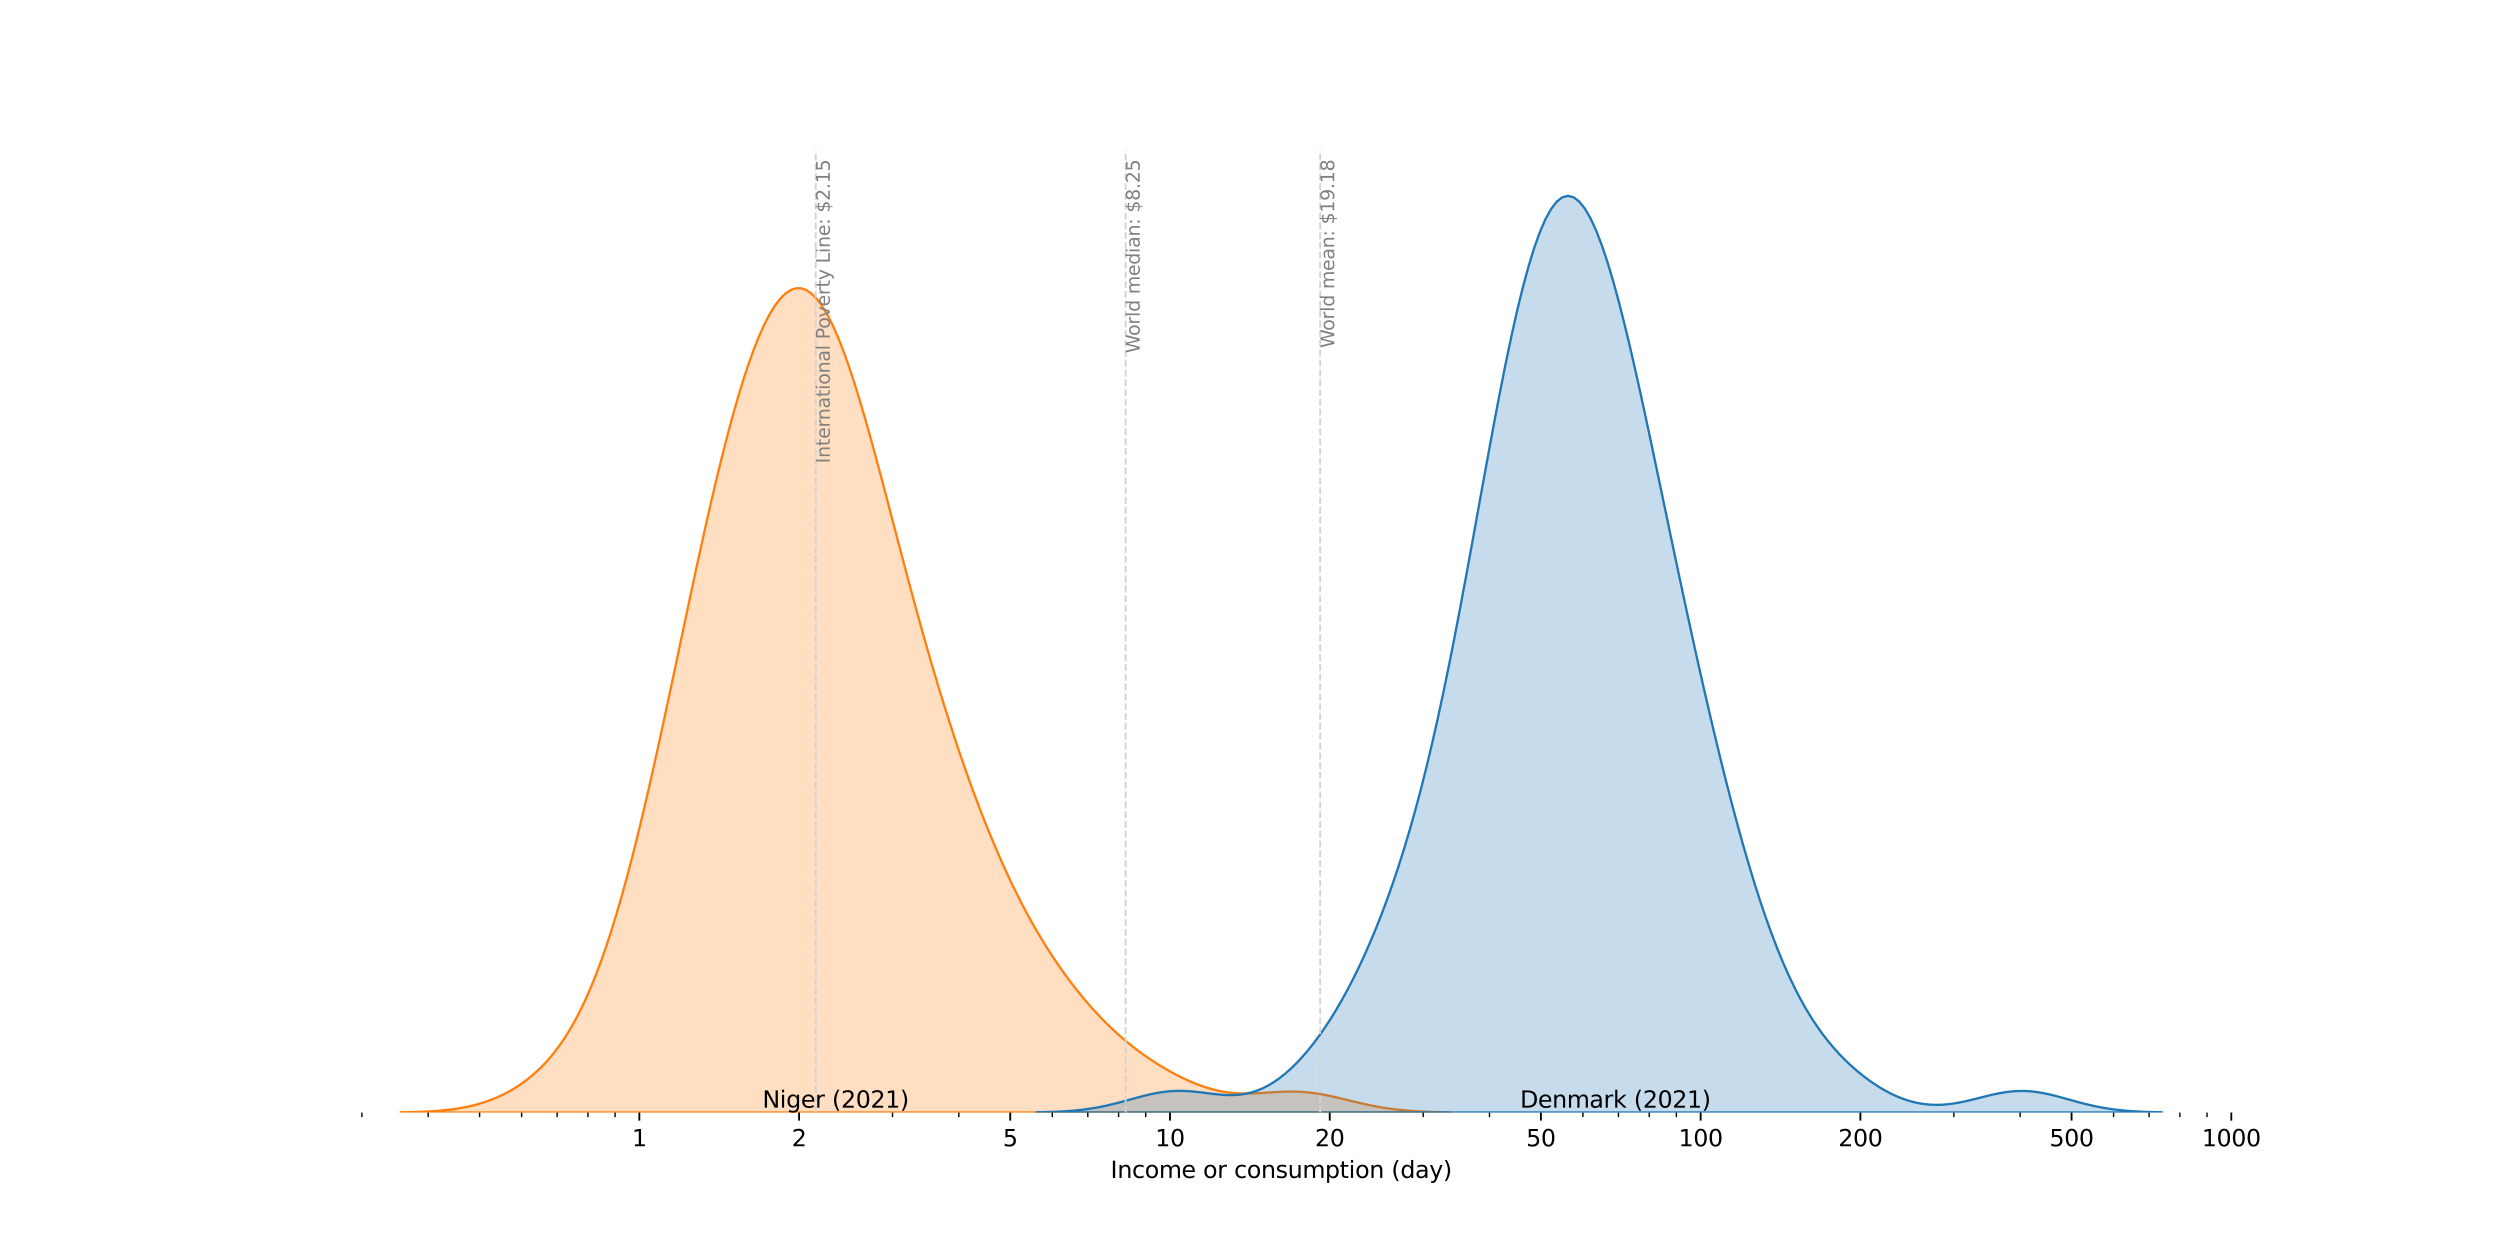 <?xml version="1.0" encoding="utf-8" standalone="no"?>
<!DOCTYPE svg PUBLIC "-//W3C//DTD SVG 1.1//EN"
  "http://www.w3.org/Graphics/SVG/1.1/DTD/svg11.dtd">
<svg xmlns:xlink="http://www.w3.org/1999/xlink" width="1080pt" height="540pt" viewBox="0 0 1080 540" xmlns="http://www.w3.org/2000/svg" version="1.1">
 <defs>
  <style type="text/css">*{stroke-linejoin: round; stroke-linecap: butt}</style>
 </defs>
 <g id="figure_1">
  <g id="patch_1">
   <path d="M 0 540 
L 1080 540 
L 1080 0 
L 0 0 
z
" style="fill: #ffffff"/>
  </g>
  <g id="axes_1">
   <g id="patch_2">
    <path d="M 135 480.6 
L 972 480.6 
L 972 64.8 
L 135 64.8 
z
" style="fill: #ffffff"/>
   </g>
   <g id="FillBetweenPolyCollection_1">
    <defs>
     <path id="m6be4bf5f21" d="M 173.045 -59.499 
L 173.045 -59.4 
L 175.322 -59.4 
L 177.598 -59.4 
L 179.875 -59.4 
L 182.151 -59.4 
L 184.427 -59.4 
L 186.704 -59.4 
L 188.98 -59.4 
L 191.256 -59.4 
L 193.533 -59.4 
L 195.809 -59.4 
L 198.086 -59.4 
L 200.362 -59.4 
L 202.638 -59.4 
L 204.915 -59.4 
L 207.191 -59.4 
L 209.467 -59.4 
L 211.744 -59.4 
L 214.02 -59.4 
L 216.297 -59.4 
L 218.573 -59.4 
L 220.849 -59.4 
L 223.126 -59.4 
L 225.402 -59.4 
L 227.678 -59.4 
L 229.955 -59.4 
L 232.231 -59.4 
L 234.508 -59.4 
L 236.784 -59.4 
L 239.06 -59.4 
L 241.337 -59.4 
L 243.613 -59.4 
L 245.889 -59.4 
L 248.166 -59.4 
L 250.442 -59.4 
L 252.719 -59.4 
L 254.995 -59.4 
L 257.271 -59.4 
L 259.548 -59.4 
L 261.824 -59.4 
L 264.1 -59.4 
L 266.377 -59.4 
L 268.653 -59.4 
L 270.93 -59.4 
L 273.206 -59.4 
L 275.482 -59.4 
L 277.759 -59.4 
L 280.035 -59.4 
L 282.311 -59.4 
L 284.588 -59.4 
L 286.864 -59.4 
L 289.141 -59.4 
L 291.417 -59.4 
L 293.693 -59.4 
L 295.97 -59.4 
L 298.246 -59.4 
L 300.522 -59.4 
L 302.799 -59.4 
L 305.075 -59.4 
L 307.352 -59.4 
L 309.628 -59.4 
L 311.904 -59.4 
L 314.181 -59.4 
L 316.457 -59.4 
L 318.733 -59.4 
L 321.01 -59.4 
L 323.286 -59.4 
L 325.563 -59.4 
L 327.839 -59.4 
L 330.115 -59.4 
L 332.392 -59.4 
L 334.668 -59.4 
L 336.944 -59.4 
L 339.221 -59.4 
L 341.497 -59.4 
L 343.774 -59.4 
L 346.05 -59.4 
L 348.326 -59.4 
L 350.603 -59.4 
L 352.879 -59.4 
L 355.155 -59.4 
L 357.432 -59.4 
L 359.708 -59.4 
L 361.985 -59.4 
L 364.261 -59.4 
L 366.537 -59.4 
L 368.814 -59.4 
L 371.09 -59.4 
L 373.366 -59.4 
L 375.643 -59.4 
L 377.919 -59.4 
L 380.196 -59.4 
L 382.472 -59.4 
L 384.748 -59.4 
L 387.025 -59.4 
L 389.301 -59.4 
L 391.577 -59.4 
L 393.854 -59.4 
L 396.13 -59.4 
L 398.407 -59.4 
L 400.683 -59.4 
L 402.959 -59.4 
L 405.236 -59.4 
L 407.512 -59.4 
L 409.788 -59.4 
L 412.065 -59.4 
L 414.341 -59.4 
L 416.618 -59.4 
L 418.894 -59.4 
L 421.17 -59.4 
L 423.447 -59.4 
L 425.723 -59.4 
L 427.999 -59.4 
L 430.276 -59.4 
L 432.552 -59.4 
L 434.829 -59.4 
L 437.105 -59.4 
L 439.381 -59.4 
L 441.658 -59.4 
L 443.934 -59.4 
L 446.21 -59.4 
L 448.487 -59.4 
L 450.763 -59.4 
L 453.04 -59.4 
L 455.316 -59.4 
L 457.592 -59.4 
L 459.869 -59.4 
L 462.145 -59.4 
L 464.421 -59.4 
L 466.698 -59.4 
L 468.974 -59.4 
L 471.251 -59.4 
L 473.527 -59.4 
L 475.803 -59.4 
L 478.08 -59.4 
L 480.356 -59.4 
L 482.632 -59.4 
L 484.909 -59.4 
L 487.185 -59.4 
L 489.462 -59.4 
L 491.738 -59.4 
L 494.014 -59.4 
L 496.291 -59.4 
L 498.567 -59.4 
L 500.843 -59.4 
L 503.12 -59.4 
L 505.396 -59.4 
L 507.673 -59.4 
L 509.949 -59.4 
L 512.225 -59.4 
L 514.502 -59.4 
L 516.778 -59.4 
L 519.054 -59.4 
L 521.331 -59.4 
L 523.607 -59.4 
L 525.884 -59.4 
L 528.16 -59.4 
L 530.436 -59.4 
L 532.713 -59.4 
L 534.989 -59.4 
L 537.265 -59.4 
L 539.542 -59.4 
L 541.818 -59.4 
L 544.095 -59.4 
L 546.371 -59.4 
L 548.647 -59.4 
L 550.924 -59.4 
L 553.2 -59.4 
L 555.476 -59.4 
L 557.753 -59.4 
L 560.029 -59.4 
L 562.306 -59.4 
L 564.582 -59.4 
L 566.858 -59.4 
L 569.135 -59.4 
L 571.411 -59.4 
L 573.687 -59.4 
L 575.964 -59.4 
L 578.24 -59.4 
L 580.517 -59.4 
L 582.793 -59.4 
L 585.069 -59.4 
L 587.346 -59.4 
L 589.622 -59.4 
L 591.898 -59.4 
L 594.175 -59.4 
L 596.451 -59.4 
L 598.728 -59.4 
L 601.004 -59.4 
L 603.28 -59.4 
L 605.557 -59.4 
L 607.833 -59.4 
L 610.109 -59.4 
L 612.386 -59.4 
L 614.662 -59.4 
L 616.939 -59.4 
L 619.215 -59.4 
L 621.491 -59.4 
L 623.768 -59.4 
L 626.044 -59.4 
L 626.044 -59.496 
L 626.044 -59.496 
L 623.768 -59.531 
L 621.491 -59.576 
L 619.215 -59.635 
L 616.939 -59.709 
L 614.662 -59.803 
L 612.386 -59.92 
L 610.109 -60.063 
L 607.833 -60.237 
L 605.557 -60.444 
L 603.28 -60.688 
L 601.004 -60.972 
L 598.728 -61.297 
L 596.451 -61.665 
L 594.175 -62.075 
L 591.898 -62.525 
L 589.622 -63.01 
L 587.346 -63.526 
L 585.069 -64.064 
L 582.793 -64.616 
L 580.517 -65.171 
L 578.24 -65.717 
L 575.964 -66.241 
L 573.687 -66.731 
L 571.411 -67.176 
L 569.135 -67.564 
L 566.858 -67.887 
L 564.582 -68.139 
L 562.306 -68.317 
L 560.029 -68.42 
L 557.753 -68.452 
L 555.476 -68.422 
L 553.2 -68.338 
L 550.924 -68.215 
L 548.647 -68.068 
L 546.371 -67.914 
L 544.095 -67.772 
L 541.818 -67.66 
L 539.542 -67.594 
L 537.265 -67.592 
L 534.989 -67.665 
L 532.713 -67.826 
L 530.436 -68.083 
L 528.16 -68.44 
L 525.884 -68.901 
L 523.607 -69.465 
L 521.331 -70.129 
L 519.054 -70.89 
L 516.778 -71.743 
L 514.502 -72.68 
L 512.225 -73.698 
L 509.949 -74.791 
L 507.673 -75.955 
L 505.396 -77.186 
L 503.12 -78.484 
L 500.843 -79.849 
L 498.567 -81.282 
L 496.291 -82.785 
L 494.014 -84.362 
L 491.738 -86.017 
L 489.462 -87.754 
L 487.185 -89.578 
L 484.909 -91.492 
L 482.632 -93.5 
L 480.356 -95.605 
L 478.08 -97.81 
L 475.803 -100.117 
L 473.527 -102.528 
L 471.251 -105.046 
L 468.974 -107.672 
L 466.698 -110.409 
L 464.421 -113.26 
L 462.145 -116.229 
L 459.869 -119.319 
L 457.592 -122.536 
L 455.316 -125.886 
L 453.04 -129.375 
L 450.763 -133.01 
L 448.487 -136.797 
L 446.21 -140.744 
L 443.934 -144.857 
L 441.658 -149.142 
L 439.381 -153.607 
L 437.105 -158.254 
L 434.829 -163.089 
L 432.552 -168.114 
L 430.276 -173.333 
L 427.999 -178.747 
L 425.723 -184.357 
L 423.447 -190.166 
L 421.17 -196.173 
L 418.894 -202.381 
L 416.618 -208.791 
L 414.341 -215.403 
L 412.065 -222.22 
L 409.788 -229.242 
L 407.512 -236.47 
L 405.236 -243.903 
L 402.959 -251.539 
L 400.683 -259.373 
L 398.407 -267.395 
L 396.13 -275.592 
L 393.854 -283.948 
L 391.577 -292.439 
L 389.301 -301.035 
L 387.025 -309.701 
L 384.748 -318.395 
L 382.472 -327.07 
L 380.196 -335.67 
L 377.919 -344.139 
L 375.643 -352.413 
L 373.366 -360.429 
L 371.09 -368.121 
L 368.814 -375.423 
L 366.537 -382.272 
L 364.261 -388.607 
L 361.985 -394.373 
L 359.708 -399.52 
L 357.432 -404.004 
L 355.155 -407.788 
L 352.879 -410.843 
L 350.603 -413.148 
L 348.326 -414.687 
L 346.05 -415.454 
L 343.774 -415.447 
L 341.497 -414.669 
L 339.221 -413.129 
L 336.944 -410.841 
L 334.668 -407.821 
L 332.392 -404.088 
L 330.115 -399.664 
L 327.839 -394.573 
L 325.563 -388.841 
L 323.286 -382.497 
L 321.01 -375.572 
L 318.733 -368.097 
L 316.457 -360.107 
L 314.181 -351.64 
L 311.904 -342.735 
L 309.628 -333.433 
L 307.352 -323.778 
L 305.075 -313.817 
L 302.799 -303.598 
L 300.522 -293.169 
L 298.246 -282.582 
L 295.97 -271.888 
L 293.693 -261.139 
L 291.417 -250.387 
L 289.141 -239.683 
L 286.864 -229.079 
L 284.588 -218.623 
L 282.311 -208.361 
L 280.035 -198.339 
L 277.759 -188.599 
L 275.482 -179.179 
L 273.206 -170.113 
L 270.93 -161.431 
L 268.653 -153.158 
L 266.377 -145.315 
L 264.1 -137.916 
L 261.824 -130.971 
L 259.548 -124.484 
L 257.271 -118.451 
L 254.995 -112.866 
L 252.719 -107.717 
L 250.442 -102.988 
L 248.166 -98.659 
L 245.889 -94.706 
L 243.613 -91.105 
L 241.337 -87.829 
L 239.06 -84.853 
L 236.784 -82.15 
L 234.508 -79.695 
L 232.231 -77.465 
L 229.955 -75.438 
L 227.678 -73.597 
L 225.402 -71.923 
L 223.126 -70.403 
L 220.849 -69.025 
L 218.573 -67.776 
L 216.297 -66.65 
L 214.02 -65.637 
L 211.744 -64.731 
L 209.467 -63.925 
L 207.191 -63.212 
L 204.915 -62.587 
L 202.638 -62.043 
L 200.362 -61.573 
L 198.086 -61.171 
L 195.809 -60.83 
L 193.533 -60.545 
L 191.256 -60.307 
L 188.98 -60.112 
L 186.704 -59.954 
L 184.427 -59.826 
L 182.151 -59.725 
L 179.875 -59.645 
L 177.598 -59.583 
L 175.322 -59.535 
L 173.045 -59.499 
z
" style="stroke: #ff7f0e"/>
    </defs>
    <g clip-path="url(#p5e6a0af3a3)">
     <use xlink:href="#m6be4bf5f21" x="0" y="540" style="fill: #ff7f0e; fill-opacity: 0.25; stroke: #ff7f0e"/>
    </g>
   </g>
   <g id="FillBetweenPolyCollection_2">
    <defs>
     <path id="m28db2f087a" d="M 447.703 -59.501 
L 447.703 -59.4 
L 450.146 -59.4 
L 452.59 -59.4 
L 455.033 -59.4 
L 457.477 -59.4 
L 459.92 -59.4 
L 462.364 -59.4 
L 464.807 -59.4 
L 467.251 -59.4 
L 469.694 -59.4 
L 472.138 -59.4 
L 474.581 -59.4 
L 477.024 -59.4 
L 479.468 -59.4 
L 481.911 -59.4 
L 484.355 -59.4 
L 486.798 -59.4 
L 489.242 -59.4 
L 491.685 -59.4 
L 494.129 -59.4 
L 496.572 -59.4 
L 499.016 -59.4 
L 501.459 -59.4 
L 503.903 -59.4 
L 506.346 -59.4 
L 508.79 -59.4 
L 511.233 -59.4 
L 513.677 -59.4 
L 516.12 -59.4 
L 518.564 -59.4 
L 521.007 -59.4 
L 523.451 -59.4 
L 525.894 -59.4 
L 528.337 -59.4 
L 530.781 -59.4 
L 533.224 -59.4 
L 535.668 -59.4 
L 538.111 -59.4 
L 540.555 -59.4 
L 542.998 -59.4 
L 545.442 -59.4 
L 547.885 -59.4 
L 550.329 -59.4 
L 552.772 -59.4 
L 555.216 -59.4 
L 557.659 -59.4 
L 560.103 -59.4 
L 562.546 -59.4 
L 564.99 -59.4 
L 567.433 -59.4 
L 569.877 -59.4 
L 572.32 -59.4 
L 574.764 -59.4 
L 577.207 -59.4 
L 579.65 -59.4 
L 582.094 -59.4 
L 584.537 -59.4 
L 586.981 -59.4 
L 589.424 -59.4 
L 591.868 -59.4 
L 594.311 -59.4 
L 596.755 -59.4 
L 599.198 -59.4 
L 601.642 -59.4 
L 604.085 -59.4 
L 606.529 -59.4 
L 608.972 -59.4 
L 611.416 -59.4 
L 613.859 -59.4 
L 616.303 -59.4 
L 618.746 -59.4 
L 621.19 -59.4 
L 623.633 -59.4 
L 626.077 -59.4 
L 628.52 -59.4 
L 630.963 -59.4 
L 633.407 -59.4 
L 635.85 -59.4 
L 638.294 -59.4 
L 640.737 -59.4 
L 643.181 -59.4 
L 645.624 -59.4 
L 648.068 -59.4 
L 650.511 -59.4 
L 652.955 -59.4 
L 655.398 -59.4 
L 657.842 -59.4 
L 660.285 -59.4 
L 662.729 -59.4 
L 665.172 -59.4 
L 667.616 -59.4 
L 670.059 -59.4 
L 672.503 -59.4 
L 674.946 -59.4 
L 677.39 -59.4 
L 679.833 -59.4 
L 682.276 -59.4 
L 684.72 -59.4 
L 687.163 -59.4 
L 689.607 -59.4 
L 692.05 -59.4 
L 694.494 -59.4 
L 696.937 -59.4 
L 699.381 -59.4 
L 701.824 -59.4 
L 704.268 -59.4 
L 706.711 -59.4 
L 709.155 -59.4 
L 711.598 -59.4 
L 714.042 -59.4 
L 716.485 -59.4 
L 718.929 -59.4 
L 721.372 -59.4 
L 723.816 -59.4 
L 726.259 -59.4 
L 728.703 -59.4 
L 731.146 -59.4 
L 733.589 -59.4 
L 736.033 -59.4 
L 738.476 -59.4 
L 740.92 -59.4 
L 743.363 -59.4 
L 745.807 -59.4 
L 748.25 -59.4 
L 750.694 -59.4 
L 753.137 -59.4 
L 755.581 -59.4 
L 758.024 -59.4 
L 760.468 -59.4 
L 762.911 -59.4 
L 765.355 -59.4 
L 767.798 -59.4 
L 770.242 -59.4 
L 772.685 -59.4 
L 775.129 -59.4 
L 777.572 -59.4 
L 780.016 -59.4 
L 782.459 -59.4 
L 784.902 -59.4 
L 787.346 -59.4 
L 789.789 -59.4 
L 792.233 -59.4 
L 794.676 -59.4 
L 797.12 -59.4 
L 799.563 -59.4 
L 802.007 -59.4 
L 804.45 -59.4 
L 806.894 -59.4 
L 809.337 -59.4 
L 811.781 -59.4 
L 814.224 -59.4 
L 816.668 -59.4 
L 819.111 -59.4 
L 821.555 -59.4 
L 823.998 -59.4 
L 826.442 -59.4 
L 828.885 -59.4 
L 831.329 -59.4 
L 833.772 -59.4 
L 836.215 -59.4 
L 838.659 -59.4 
L 841.102 -59.4 
L 843.546 -59.4 
L 845.989 -59.4 
L 848.433 -59.4 
L 850.876 -59.4 
L 853.32 -59.4 
L 855.763 -59.4 
L 858.207 -59.4 
L 860.65 -59.4 
L 863.094 -59.4 
L 865.537 -59.4 
L 867.981 -59.4 
L 870.424 -59.4 
L 872.868 -59.4 
L 875.311 -59.4 
L 877.755 -59.4 
L 880.198 -59.4 
L 882.642 -59.4 
L 885.085 -59.4 
L 887.528 -59.4 
L 889.972 -59.4 
L 892.415 -59.4 
L 894.859 -59.4 
L 897.302 -59.4 
L 899.746 -59.4 
L 902.189 -59.4 
L 904.633 -59.4 
L 907.076 -59.4 
L 909.52 -59.4 
L 911.963 -59.4 
L 914.407 -59.4 
L 916.85 -59.4 
L 919.294 -59.4 
L 921.737 -59.4 
L 924.181 -59.4 
L 926.624 -59.4 
L 929.068 -59.4 
L 931.511 -59.4 
L 933.955 -59.4 
L 933.955 -59.503 
L 933.955 -59.503 
L 931.511 -59.547 
L 929.068 -59.607 
L 926.624 -59.687 
L 924.181 -59.792 
L 921.737 -59.928 
L 919.294 -60.1 
L 916.85 -60.316 
L 914.407 -60.58 
L 911.963 -60.899 
L 909.52 -61.275 
L 907.076 -61.712 
L 904.633 -62.209 
L 902.189 -62.764 
L 899.746 -63.369 
L 897.302 -64.015 
L 894.859 -64.688 
L 892.415 -65.371 
L 889.972 -66.044 
L 887.528 -66.685 
L 885.085 -67.272 
L 882.642 -67.782 
L 880.198 -68.195 
L 877.755 -68.495 
L 875.311 -68.668 
L 872.868 -68.709 
L 870.424 -68.615 
L 867.981 -68.392 
L 865.537 -68.051 
L 863.094 -67.607 
L 860.65 -67.082 
L 858.207 -66.5 
L 855.763 -65.885 
L 853.32 -65.265 
L 850.876 -64.665 
L 848.433 -64.109 
L 845.989 -63.622 
L 843.546 -63.221 
L 841.102 -62.925 
L 838.659 -62.747 
L 836.215 -62.7 
L 833.772 -62.791 
L 831.329 -63.029 
L 828.885 -63.418 
L 826.442 -63.959 
L 823.998 -64.655 
L 821.555 -65.505 
L 819.111 -66.507 
L 816.668 -67.659 
L 814.224 -68.956 
L 811.781 -70.397 
L 809.337 -71.978 
L 806.894 -73.699 
L 804.45 -75.56 
L 802.007 -77.566 
L 799.563 -79.724 
L 797.12 -82.044 
L 794.676 -84.541 
L 792.233 -87.235 
L 789.789 -90.145 
L 787.346 -93.297 
L 784.902 -96.717 
L 782.459 -100.431 
L 780.016 -104.465 
L 777.572 -108.844 
L 775.129 -113.589 
L 772.685 -118.721 
L 770.242 -124.254 
L 767.798 -130.199 
L 765.355 -136.562 
L 762.911 -143.347 
L 760.468 -150.549 
L 758.024 -158.163 
L 755.581 -166.178 
L 753.137 -174.581 
L 750.694 -183.356 
L 748.25 -192.484 
L 745.807 -201.945 
L 743.363 -211.72 
L 740.92 -221.787 
L 738.476 -232.126 
L 736.033 -242.715 
L 733.589 -253.534 
L 731.146 -264.56 
L 728.703 -275.773 
L 726.259 -287.146 
L 723.816 -298.65 
L 721.372 -310.251 
L 718.929 -321.907 
L 716.485 -333.571 
L 714.042 -345.183 
L 711.598 -356.676 
L 709.155 -367.975 
L 706.711 -378.993 
L 704.268 -389.64 
L 701.824 -399.819 
L 699.381 -409.429 
L 696.937 -418.37 
L 694.494 -426.544 
L 692.05 -433.857 
L 689.607 -440.222 
L 687.163 -445.559 
L 684.72 -449.799 
L 682.276 -452.882 
L 679.833 -454.761 
L 677.39 -455.4 
L 674.946 -454.775 
L 672.503 -452.875 
L 670.059 -449.701 
L 667.616 -445.269 
L 665.172 -439.608 
L 662.729 -432.76 
L 660.285 -424.785 
L 657.842 -415.753 
L 655.398 -405.751 
L 652.955 -394.879 
L 650.511 -383.249 
L 648.068 -370.982 
L 645.624 -358.208 
L 643.181 -345.059 
L 640.737 -331.672 
L 638.294 -318.178 
L 635.85 -304.705 
L 633.407 -291.37 
L 630.963 -278.28 
L 628.52 -265.526 
L 626.077 -253.186 
L 623.633 -241.317 
L 621.19 -229.964 
L 618.746 -219.152 
L 616.303 -208.892 
L 613.859 -199.182 
L 611.416 -190.011 
L 608.972 -181.357 
L 606.529 -173.194 
L 604.085 -165.491 
L 601.642 -158.217 
L 599.198 -151.341 
L 596.755 -144.836 
L 594.311 -138.676 
L 591.868 -132.838 
L 589.424 -127.304 
L 586.981 -122.057 
L 584.537 -117.085 
L 582.094 -112.378 
L 579.65 -107.925 
L 577.207 -103.72 
L 574.764 -99.755 
L 572.32 -96.024 
L 569.877 -92.522 
L 567.433 -89.245 
L 564.99 -86.191 
L 562.546 -83.357 
L 560.103 -80.744 
L 557.659 -78.354 
L 555.216 -76.188 
L 552.772 -74.251 
L 550.329 -72.545 
L 547.885 -71.072 
L 545.442 -69.833 
L 542.998 -68.826 
L 540.555 -68.045 
L 538.111 -67.481 
L 535.668 -67.119 
L 533.224 -66.939 
L 530.781 -66.919 
L 528.337 -67.029 
L 525.894 -67.239 
L 523.451 -67.515 
L 521.007 -67.823 
L 518.564 -68.127 
L 516.12 -68.397 
L 513.677 -68.605 
L 511.233 -68.727 
L 508.79 -68.746 
L 506.346 -68.652 
L 503.903 -68.442 
L 501.459 -68.119 
L 499.016 -67.692 
L 496.572 -67.177 
L 494.129 -66.59 
L 491.685 -65.952 
L 489.242 -65.286 
L 486.798 -64.611 
L 484.355 -63.947 
L 481.911 -63.31 
L 479.468 -62.713 
L 477.024 -62.167 
L 474.581 -61.677 
L 472.138 -61.246 
L 469.694 -60.875 
L 467.251 -60.562 
L 464.807 -60.302 
L 462.364 -60.09 
L 459.92 -59.92 
L 457.477 -59.786 
L 455.033 -59.682 
L 452.59 -59.604 
L 450.146 -59.545 
L 447.703 -59.501 
z
" style="stroke: #1f77b4"/>
    </defs>
    <g clip-path="url(#p5e6a0af3a3)">
     <use xlink:href="#m28db2f087a" x="0" y="540" style="fill: #1f77b4; fill-opacity: 0.25; stroke: #1f77b4"/>
    </g>
   </g>
   <g id="matplotlib.axis_1">
    <g id="xtick_1">
     <g id="line2d_1">
      <defs>
       <path id="m6c7c6fc814" d="M 0 0 
L 0 3.5 
" style="stroke: #000000; stroke-width: 0.8"/>
      </defs>
      <g>
       <use xlink:href="#m6c7c6fc814" x="276.197" y="480.6" style="stroke: #000000; stroke-width: 0.8"/>
      </g>
     </g>
     <g id="text_1">
      <!-- 1 -->
      <g transform="translate(273.016 495.198) scale(0.1 -0.1)">
       <defs>
        <path id="DejaVuSans-31" d="M 794 531 
L 1825 531 
L 1825 4091 
L 703 3866 
L 703 4441 
L 1819 4666 
L 2450 4666 
L 2450 531 
L 3481 531 
L 3481 0 
L 794 0 
L 794 531 
z
" transform="scale(0.016)"/>
       </defs>
       <use xlink:href="#DejaVuSans-31"/>
      </g>
     </g>
    </g>
    <g id="xtick_2">
     <g id="line2d_2">
      <g>
       <use xlink:href="#m6c7c6fc814" x="345.206" y="480.6" style="stroke: #000000; stroke-width: 0.8"/>
      </g>
     </g>
     <g id="text_2">
      <!-- 2 -->
      <g transform="translate(342.024 495.198) scale(0.1 -0.1)">
       <defs>
        <path id="DejaVuSans-32" d="M 1228 531 
L 3431 531 
L 3431 0 
L 469 0 
L 469 531 
Q 828 903 1448 1529 
Q 2069 2156 2228 2338 
Q 2531 2678 2651 2914 
Q 2772 3150 2772 3378 
Q 2772 3750 2511 3984 
Q 2250 4219 1831 4219 
Q 1534 4219 1204 4116 
Q 875 4013 500 3803 
L 500 4441 
Q 881 4594 1212 4672 
Q 1544 4750 1819 4750 
Q 2544 4750 2975 4387 
Q 3406 4025 3406 3419 
Q 3406 3131 3298 2873 
Q 3191 2616 2906 2266 
Q 2828 2175 2409 1742 
Q 1991 1309 1228 531 
z
" transform="scale(0.016)"/>
       </defs>
       <use xlink:href="#DejaVuSans-32"/>
      </g>
     </g>
    </g>
    <g id="xtick_3">
     <g id="line2d_3">
      <g>
       <use xlink:href="#m6c7c6fc814" x="436.43" y="480.6" style="stroke: #000000; stroke-width: 0.8"/>
      </g>
     </g>
     <g id="text_3">
      <!-- 5 -->
      <g transform="translate(433.249 495.198) scale(0.1 -0.1)">
       <defs>
        <path id="DejaVuSans-35" d="M 691 4666 
L 3169 4666 
L 3169 4134 
L 1269 4134 
L 1269 2991 
Q 1406 3038 1543 3061 
Q 1681 3084 1819 3084 
Q 2600 3084 3056 2656 
Q 3513 2228 3513 1497 
Q 3513 744 3044 326 
Q 2575 -91 1722 -91 
Q 1428 -91 1123 -41 
Q 819 9 494 109 
L 494 744 
Q 775 591 1075 516 
Q 1375 441 1709 441 
Q 2250 441 2565 725 
Q 2881 1009 2881 1497 
Q 2881 1984 2565 2268 
Q 2250 2553 1709 2553 
Q 1456 2553 1204 2497 
Q 953 2441 691 2322 
L 691 4666 
z
" transform="scale(0.016)"/>
       </defs>
       <use xlink:href="#DejaVuSans-35"/>
      </g>
     </g>
    </g>
    <g id="xtick_4">
     <g id="line2d_4">
      <g>
       <use xlink:href="#m6c7c6fc814" x="505.438" y="480.6" style="stroke: #000000; stroke-width: 0.8"/>
      </g>
     </g>
     <g id="text_4">
      <!-- 10 -->
      <g transform="translate(499.076 495.198) scale(0.1 -0.1)">
       <defs>
        <path id="DejaVuSans-30" d="M 2034 4250 
Q 1547 4250 1301 3770 
Q 1056 3291 1056 2328 
Q 1056 1369 1301 889 
Q 1547 409 2034 409 
Q 2525 409 2770 889 
Q 3016 1369 3016 2328 
Q 3016 3291 2770 3770 
Q 2525 4250 2034 4250 
z
M 2034 4750 
Q 2819 4750 3233 4129 
Q 3647 3509 3647 2328 
Q 3647 1150 3233 529 
Q 2819 -91 2034 -91 
Q 1250 -91 836 529 
Q 422 1150 422 2328 
Q 422 3509 836 4129 
Q 1250 4750 2034 4750 
z
" transform="scale(0.016)"/>
       </defs>
       <use xlink:href="#DejaVuSans-31"/>
       <use xlink:href="#DejaVuSans-30" transform="translate(63.623 0)"/>
      </g>
     </g>
    </g>
    <g id="xtick_5">
     <g id="line2d_5">
      <g>
       <use xlink:href="#m6c7c6fc814" x="574.447" y="480.6" style="stroke: #000000; stroke-width: 0.8"/>
      </g>
     </g>
     <g id="text_5">
      <!-- 20 -->
      <g transform="translate(568.085 495.198) scale(0.1 -0.1)">
       <use xlink:href="#DejaVuSans-32"/>
       <use xlink:href="#DejaVuSans-30" transform="translate(63.623 0)"/>
      </g>
     </g>
    </g>
    <g id="xtick_6">
     <g id="line2d_6">
      <g>
       <use xlink:href="#m6c7c6fc814" x="665.671" y="480.6" style="stroke: #000000; stroke-width: 0.8"/>
      </g>
     </g>
     <g id="text_6">
      <!-- 50 -->
      <g transform="translate(659.309 495.198) scale(0.1 -0.1)">
       <use xlink:href="#DejaVuSans-35"/>
       <use xlink:href="#DejaVuSans-30" transform="translate(63.623 0)"/>
      </g>
     </g>
    </g>
    <g id="xtick_7">
     <g id="line2d_7">
      <g>
       <use xlink:href="#m6c7c6fc814" x="734.68" y="480.6" style="stroke: #000000; stroke-width: 0.8"/>
      </g>
     </g>
     <g id="text_7">
      <!-- 100 -->
      <g transform="translate(725.136 495.198) scale(0.1 -0.1)">
       <use xlink:href="#DejaVuSans-31"/>
       <use xlink:href="#DejaVuSans-30" transform="translate(63.623 0)"/>
       <use xlink:href="#DejaVuSans-30" transform="translate(127.246 0)"/>
      </g>
     </g>
    </g>
    <g id="xtick_8">
     <g id="line2d_8">
      <g>
       <use xlink:href="#m6c7c6fc814" x="803.688" y="480.6" style="stroke: #000000; stroke-width: 0.8"/>
      </g>
     </g>
     <g id="text_8">
      <!-- 200 -->
      <g transform="translate(794.145 495.198) scale(0.1 -0.1)">
       <use xlink:href="#DejaVuSans-32"/>
       <use xlink:href="#DejaVuSans-30" transform="translate(63.623 0)"/>
       <use xlink:href="#DejaVuSans-30" transform="translate(127.246 0)"/>
      </g>
     </g>
    </g>
    <g id="xtick_9">
     <g id="line2d_9">
      <g>
       <use xlink:href="#m6c7c6fc814" x="894.913" y="480.6" style="stroke: #000000; stroke-width: 0.8"/>
      </g>
     </g>
     <g id="text_9">
      <!-- 500 -->
      <g transform="translate(885.369 495.198) scale(0.1 -0.1)">
       <use xlink:href="#DejaVuSans-35"/>
       <use xlink:href="#DejaVuSans-30" transform="translate(63.623 0)"/>
       <use xlink:href="#DejaVuSans-30" transform="translate(127.246 0)"/>
      </g>
     </g>
    </g>
    <g id="xtick_10">
     <g id="line2d_10">
      <g>
       <use xlink:href="#m6c7c6fc814" x="963.921" y="480.6" style="stroke: #000000; stroke-width: 0.8"/>
      </g>
     </g>
     <g id="text_10">
      <!-- 1000 -->
      <g transform="translate(951.196 495.198) scale(0.1 -0.1)">
       <use xlink:href="#DejaVuSans-31"/>
       <use xlink:href="#DejaVuSans-30" transform="translate(63.623 0)"/>
       <use xlink:href="#DejaVuSans-30" transform="translate(127.246 0)"/>
       <use xlink:href="#DejaVuSans-30" transform="translate(190.869 0)"/>
      </g>
     </g>
    </g>
    <g id="xtick_11">
     <g id="line2d_11">
      <defs>
       <path id="m240203f9dc" d="M 0 0 
L 0 2 
" style="stroke: #000000; stroke-width: 0.6"/>
      </defs>
      <g>
       <use xlink:href="#m240203f9dc" x="156.332" y="480.6" style="stroke: #000000; stroke-width: 0.6"/>
      </g>
     </g>
    </g>
    <g id="xtick_12">
     <g id="line2d_12">
      <g>
       <use xlink:href="#m240203f9dc" x="184.973" y="480.6" style="stroke: #000000; stroke-width: 0.6"/>
      </g>
     </g>
    </g>
    <g id="xtick_13">
     <g id="line2d_13">
      <g>
       <use xlink:href="#m240203f9dc" x="207.189" y="480.6" style="stroke: #000000; stroke-width: 0.6"/>
      </g>
     </g>
    </g>
    <g id="xtick_14">
     <g id="line2d_14">
      <g>
       <use xlink:href="#m240203f9dc" x="225.34" y="480.6" style="stroke: #000000; stroke-width: 0.6"/>
      </g>
     </g>
    </g>
    <g id="xtick_15">
     <g id="line2d_15">
      <g>
       <use xlink:href="#m240203f9dc" x="240.687" y="480.6" style="stroke: #000000; stroke-width: 0.6"/>
      </g>
     </g>
    </g>
    <g id="xtick_16">
     <g id="line2d_16">
      <g>
       <use xlink:href="#m240203f9dc" x="253.981" y="480.6" style="stroke: #000000; stroke-width: 0.6"/>
      </g>
     </g>
    </g>
    <g id="xtick_17">
     <g id="line2d_17">
      <g>
       <use xlink:href="#m240203f9dc" x="265.708" y="480.6" style="stroke: #000000; stroke-width: 0.6"/>
      </g>
     </g>
    </g>
    <g id="xtick_18">
     <g id="line2d_18">
      <g>
       <use xlink:href="#m240203f9dc" x="385.573" y="480.6" style="stroke: #000000; stroke-width: 0.6"/>
      </g>
     </g>
    </g>
    <g id="xtick_19">
     <g id="line2d_19">
      <g>
       <use xlink:href="#m240203f9dc" x="414.214" y="480.6" style="stroke: #000000; stroke-width: 0.6"/>
      </g>
     </g>
    </g>
    <g id="xtick_20">
     <g id="line2d_20">
      <g>
       <use xlink:href="#m240203f9dc" x="454.582" y="480.6" style="stroke: #000000; stroke-width: 0.6"/>
      </g>
     </g>
    </g>
    <g id="xtick_21">
     <g id="line2d_21">
      <g>
       <use xlink:href="#m240203f9dc" x="469.929" y="480.6" style="stroke: #000000; stroke-width: 0.6"/>
      </g>
     </g>
    </g>
    <g id="xtick_22">
     <g id="line2d_22">
      <g>
       <use xlink:href="#m240203f9dc" x="483.223" y="480.6" style="stroke: #000000; stroke-width: 0.6"/>
      </g>
     </g>
    </g>
    <g id="xtick_23">
     <g id="line2d_23">
      <g>
       <use xlink:href="#m240203f9dc" x="494.949" y="480.6" style="stroke: #000000; stroke-width: 0.6"/>
      </g>
     </g>
    </g>
    <g id="xtick_24">
     <g id="line2d_24">
      <g>
       <use xlink:href="#m240203f9dc" x="614.814" y="480.6" style="stroke: #000000; stroke-width: 0.6"/>
      </g>
     </g>
    </g>
    <g id="xtick_25">
     <g id="line2d_25">
      <g>
       <use xlink:href="#m240203f9dc" x="643.456" y="480.6" style="stroke: #000000; stroke-width: 0.6"/>
      </g>
     </g>
    </g>
    <g id="xtick_26">
     <g id="line2d_26">
      <g>
       <use xlink:href="#m240203f9dc" x="683.823" y="480.6" style="stroke: #000000; stroke-width: 0.6"/>
      </g>
     </g>
    </g>
    <g id="xtick_27">
     <g id="line2d_27">
      <g>
       <use xlink:href="#m240203f9dc" x="699.17" y="480.6" style="stroke: #000000; stroke-width: 0.6"/>
      </g>
     </g>
    </g>
    <g id="xtick_28">
     <g id="line2d_28">
      <g>
       <use xlink:href="#m240203f9dc" x="712.464" y="480.6" style="stroke: #000000; stroke-width: 0.6"/>
      </g>
     </g>
    </g>
    <g id="xtick_29">
     <g id="line2d_29">
      <g>
       <use xlink:href="#m240203f9dc" x="724.19" y="480.6" style="stroke: #000000; stroke-width: 0.6"/>
      </g>
     </g>
    </g>
    <g id="xtick_30">
     <g id="line2d_30">
      <g>
       <use xlink:href="#m240203f9dc" x="844.056" y="480.6" style="stroke: #000000; stroke-width: 0.6"/>
      </g>
     </g>
    </g>
    <g id="xtick_31">
     <g id="line2d_31">
      <g>
       <use xlink:href="#m240203f9dc" x="872.697" y="480.6" style="stroke: #000000; stroke-width: 0.6"/>
      </g>
     </g>
    </g>
    <g id="xtick_32">
     <g id="line2d_32">
      <g>
       <use xlink:href="#m240203f9dc" x="913.064" y="480.6" style="stroke: #000000; stroke-width: 0.6"/>
      </g>
     </g>
    </g>
    <g id="xtick_33">
     <g id="line2d_33">
      <g>
       <use xlink:href="#m240203f9dc" x="928.411" y="480.6" style="stroke: #000000; stroke-width: 0.6"/>
      </g>
     </g>
    </g>
    <g id="xtick_34">
     <g id="line2d_34">
      <g>
       <use xlink:href="#m240203f9dc" x="941.705" y="480.6" style="stroke: #000000; stroke-width: 0.6"/>
      </g>
     </g>
    </g>
    <g id="xtick_35">
     <g id="line2d_35">
      <g>
       <use xlink:href="#m240203f9dc" x="953.432" y="480.6" style="stroke: #000000; stroke-width: 0.6"/>
      </g>
     </g>
    </g>
    <g id="text_11">
     <!-- Income or consumption (day) -->
     <g transform="translate(479.747 508.877) scale(0.1 -0.1)">
      <defs>
       <path id="DejaVuSans-49" d="M 628 4666 
L 1259 4666 
L 1259 0 
L 628 0 
L 628 4666 
z
" transform="scale(0.016)"/>
       <path id="DejaVuSans-6e" d="M 3513 2113 
L 3513 0 
L 2938 0 
L 2938 2094 
Q 2938 2591 2744 2837 
Q 2550 3084 2163 3084 
Q 1697 3084 1428 2787 
Q 1159 2491 1159 1978 
L 1159 0 
L 581 0 
L 581 3500 
L 1159 3500 
L 1159 2956 
Q 1366 3272 1645 3428 
Q 1925 3584 2291 3584 
Q 2894 3584 3203 3211 
Q 3513 2838 3513 2113 
z
" transform="scale(0.016)"/>
       <path id="DejaVuSans-63" d="M 3122 3366 
L 3122 2828 
Q 2878 2963 2633 3030 
Q 2388 3097 2138 3097 
Q 1578 3097 1268 2742 
Q 959 2388 959 1747 
Q 959 1106 1268 751 
Q 1578 397 2138 397 
Q 2388 397 2633 464 
Q 2878 531 3122 666 
L 3122 134 
Q 2881 22 2623 -34 
Q 2366 -91 2075 -91 
Q 1284 -91 818 406 
Q 353 903 353 1747 
Q 353 2603 823 3093 
Q 1294 3584 2113 3584 
Q 2378 3584 2631 3529 
Q 2884 3475 3122 3366 
z
" transform="scale(0.016)"/>
       <path id="DejaVuSans-6f" d="M 1959 3097 
Q 1497 3097 1228 2736 
Q 959 2375 959 1747 
Q 959 1119 1226 758 
Q 1494 397 1959 397 
Q 2419 397 2687 759 
Q 2956 1122 2956 1747 
Q 2956 2369 2687 2733 
Q 2419 3097 1959 3097 
z
M 1959 3584 
Q 2709 3584 3137 3096 
Q 3566 2609 3566 1747 
Q 3566 888 3137 398 
Q 2709 -91 1959 -91 
Q 1206 -91 779 398 
Q 353 888 353 1747 
Q 353 2609 779 3096 
Q 1206 3584 1959 3584 
z
" transform="scale(0.016)"/>
       <path id="DejaVuSans-6d" d="M 3328 2828 
Q 3544 3216 3844 3400 
Q 4144 3584 4550 3584 
Q 5097 3584 5394 3201 
Q 5691 2819 5691 2113 
L 5691 0 
L 5113 0 
L 5113 2094 
Q 5113 2597 4934 2840 
Q 4756 3084 4391 3084 
Q 3944 3084 3684 2787 
Q 3425 2491 3425 1978 
L 3425 0 
L 2847 0 
L 2847 2094 
Q 2847 2600 2669 2842 
Q 2491 3084 2119 3084 
Q 1678 3084 1418 2786 
Q 1159 2488 1159 1978 
L 1159 0 
L 581 0 
L 581 3500 
L 1159 3500 
L 1159 2956 
Q 1356 3278 1631 3431 
Q 1906 3584 2284 3584 
Q 2666 3584 2933 3390 
Q 3200 3197 3328 2828 
z
" transform="scale(0.016)"/>
       <path id="DejaVuSans-65" d="M 3597 1894 
L 3597 1613 
L 953 1613 
Q 991 1019 1311 708 
Q 1631 397 2203 397 
Q 2534 397 2845 478 
Q 3156 559 3463 722 
L 3463 178 
Q 3153 47 2828 -22 
Q 2503 -91 2169 -91 
Q 1331 -91 842 396 
Q 353 884 353 1716 
Q 353 2575 817 3079 
Q 1281 3584 2069 3584 
Q 2775 3584 3186 3129 
Q 3597 2675 3597 1894 
z
M 3022 2063 
Q 3016 2534 2758 2815 
Q 2500 3097 2075 3097 
Q 1594 3097 1305 2825 
Q 1016 2553 972 2059 
L 3022 2063 
z
" transform="scale(0.016)"/>
       <path id="DejaVuSans-20" transform="scale(0.016)"/>
       <path id="DejaVuSans-72" d="M 2631 2963 
Q 2534 3019 2420 3045 
Q 2306 3072 2169 3072 
Q 1681 3072 1420 2755 
Q 1159 2438 1159 1844 
L 1159 0 
L 581 0 
L 581 3500 
L 1159 3500 
L 1159 2956 
Q 1341 3275 1631 3429 
Q 1922 3584 2338 3584 
Q 2397 3584 2469 3576 
Q 2541 3569 2628 3553 
L 2631 2963 
z
" transform="scale(0.016)"/>
       <path id="DejaVuSans-73" d="M 2834 3397 
L 2834 2853 
Q 2591 2978 2328 3040 
Q 2066 3103 1784 3103 
Q 1356 3103 1142 2972 
Q 928 2841 928 2578 
Q 928 2378 1081 2264 
Q 1234 2150 1697 2047 
L 1894 2003 
Q 2506 1872 2764 1633 
Q 3022 1394 3022 966 
Q 3022 478 2636 193 
Q 2250 -91 1575 -91 
Q 1294 -91 989 -36 
Q 684 19 347 128 
L 347 722 
Q 666 556 975 473 
Q 1284 391 1588 391 
Q 1994 391 2212 530 
Q 2431 669 2431 922 
Q 2431 1156 2273 1281 
Q 2116 1406 1581 1522 
L 1381 1569 
Q 847 1681 609 1914 
Q 372 2147 372 2553 
Q 372 3047 722 3315 
Q 1072 3584 1716 3584 
Q 2034 3584 2315 3537 
Q 2597 3491 2834 3397 
z
" transform="scale(0.016)"/>
       <path id="DejaVuSans-75" d="M 544 1381 
L 544 3500 
L 1119 3500 
L 1119 1403 
Q 1119 906 1312 657 
Q 1506 409 1894 409 
Q 2359 409 2629 706 
Q 2900 1003 2900 1516 
L 2900 3500 
L 3475 3500 
L 3475 0 
L 2900 0 
L 2900 538 
Q 2691 219 2414 64 
Q 2138 -91 1772 -91 
Q 1169 -91 856 284 
Q 544 659 544 1381 
z
M 1991 3584 
L 1991 3584 
z
" transform="scale(0.016)"/>
       <path id="DejaVuSans-70" d="M 1159 525 
L 1159 -1331 
L 581 -1331 
L 581 3500 
L 1159 3500 
L 1159 2969 
Q 1341 3281 1617 3432 
Q 1894 3584 2278 3584 
Q 2916 3584 3314 3078 
Q 3713 2572 3713 1747 
Q 3713 922 3314 415 
Q 2916 -91 2278 -91 
Q 1894 -91 1617 61 
Q 1341 213 1159 525 
z
M 3116 1747 
Q 3116 2381 2855 2742 
Q 2594 3103 2138 3103 
Q 1681 3103 1420 2742 
Q 1159 2381 1159 1747 
Q 1159 1113 1420 752 
Q 1681 391 2138 391 
Q 2594 391 2855 752 
Q 3116 1113 3116 1747 
z
" transform="scale(0.016)"/>
       <path id="DejaVuSans-74" d="M 1172 4494 
L 1172 3500 
L 2356 3500 
L 2356 3053 
L 1172 3053 
L 1172 1153 
Q 1172 725 1289 603 
Q 1406 481 1766 481 
L 2356 481 
L 2356 0 
L 1766 0 
Q 1100 0 847 248 
Q 594 497 594 1153 
L 594 3053 
L 172 3053 
L 172 3500 
L 594 3500 
L 594 4494 
L 1172 4494 
z
" transform="scale(0.016)"/>
       <path id="DejaVuSans-69" d="M 603 3500 
L 1178 3500 
L 1178 0 
L 603 0 
L 603 3500 
z
M 603 4863 
L 1178 4863 
L 1178 4134 
L 603 4134 
L 603 4863 
z
" transform="scale(0.016)"/>
       <path id="DejaVuSans-28" d="M 1984 4856 
Q 1566 4138 1362 3434 
Q 1159 2731 1159 2009 
Q 1159 1288 1364 580 
Q 1569 -128 1984 -844 
L 1484 -844 
Q 1016 -109 783 600 
Q 550 1309 550 2009 
Q 550 2706 781 3412 
Q 1013 4119 1484 4856 
L 1984 4856 
z
" transform="scale(0.016)"/>
       <path id="DejaVuSans-64" d="M 2906 2969 
L 2906 4863 
L 3481 4863 
L 3481 0 
L 2906 0 
L 2906 525 
Q 2725 213 2448 61 
Q 2172 -91 1784 -91 
Q 1150 -91 751 415 
Q 353 922 353 1747 
Q 353 2572 751 3078 
Q 1150 3584 1784 3584 
Q 2172 3584 2448 3432 
Q 2725 3281 2906 2969 
z
M 947 1747 
Q 947 1113 1208 752 
Q 1469 391 1925 391 
Q 2381 391 2643 752 
Q 2906 1113 2906 1747 
Q 2906 2381 2643 2742 
Q 2381 3103 1925 3103 
Q 1469 3103 1208 2742 
Q 947 2381 947 1747 
z
" transform="scale(0.016)"/>
       <path id="DejaVuSans-61" d="M 2194 1759 
Q 1497 1759 1228 1600 
Q 959 1441 959 1056 
Q 959 750 1161 570 
Q 1363 391 1709 391 
Q 2188 391 2477 730 
Q 2766 1069 2766 1631 
L 2766 1759 
L 2194 1759 
z
M 3341 1997 
L 3341 0 
L 2766 0 
L 2766 531 
Q 2569 213 2275 61 
Q 1981 -91 1556 -91 
Q 1019 -91 701 211 
Q 384 513 384 1019 
Q 384 1609 779 1909 
Q 1175 2209 1959 2209 
L 2766 2209 
L 2766 2266 
Q 2766 2663 2505 2880 
Q 2244 3097 1772 3097 
Q 1472 3097 1187 3025 
Q 903 2953 641 2809 
L 641 3341 
Q 956 3463 1253 3523 
Q 1550 3584 1831 3584 
Q 2591 3584 2966 3190 
Q 3341 2797 3341 1997 
z
" transform="scale(0.016)"/>
       <path id="DejaVuSans-79" d="M 2059 -325 
Q 1816 -950 1584 -1140 
Q 1353 -1331 966 -1331 
L 506 -1331 
L 506 -850 
L 844 -850 
Q 1081 -850 1212 -737 
Q 1344 -625 1503 -206 
L 1606 56 
L 191 3500 
L 800 3500 
L 1894 763 
L 2988 3500 
L 3597 3500 
L 2059 -325 
z
" transform="scale(0.016)"/>
       <path id="DejaVuSans-29" d="M 513 4856 
L 1013 4856 
Q 1481 4119 1714 3412 
Q 1947 2706 1947 2009 
Q 1947 1309 1714 600 
Q 1481 -109 1013 -844 
L 513 -844 
Q 928 -128 1133 580 
Q 1338 1288 1338 2009 
Q 1338 2731 1133 3434 
Q 928 4138 513 4856 
z
" transform="scale(0.016)"/>
      </defs>
      <use xlink:href="#DejaVuSans-49"/>
      <use xlink:href="#DejaVuSans-6e" transform="translate(29.492 0)"/>
      <use xlink:href="#DejaVuSans-63" transform="translate(92.871 0)"/>
      <use xlink:href="#DejaVuSans-6f" transform="translate(147.852 0)"/>
      <use xlink:href="#DejaVuSans-6d" transform="translate(209.033 0)"/>
      <use xlink:href="#DejaVuSans-65" transform="translate(306.445 0)"/>
      <use xlink:href="#DejaVuSans-20" transform="translate(367.969 0)"/>
      <use xlink:href="#DejaVuSans-6f" transform="translate(399.756 0)"/>
      <use xlink:href="#DejaVuSans-72" transform="translate(460.938 0)"/>
      <use xlink:href="#DejaVuSans-20" transform="translate(502.051 0)"/>
      <use xlink:href="#DejaVuSans-63" transform="translate(533.838 0)"/>
      <use xlink:href="#DejaVuSans-6f" transform="translate(588.818 0)"/>
      <use xlink:href="#DejaVuSans-6e" transform="translate(650 0)"/>
      <use xlink:href="#DejaVuSans-73" transform="translate(713.379 0)"/>
      <use xlink:href="#DejaVuSans-75" transform="translate(765.479 0)"/>
      <use xlink:href="#DejaVuSans-6d" transform="translate(828.857 0)"/>
      <use xlink:href="#DejaVuSans-70" transform="translate(926.27 0)"/>
      <use xlink:href="#DejaVuSans-74" transform="translate(989.746 0)"/>
      <use xlink:href="#DejaVuSans-69" transform="translate(1028.955 0)"/>
      <use xlink:href="#DejaVuSans-6f" transform="translate(1056.738 0)"/>
      <use xlink:href="#DejaVuSans-6e" transform="translate(1117.92 0)"/>
      <use xlink:href="#DejaVuSans-20" transform="translate(1181.299 0)"/>
      <use xlink:href="#DejaVuSans-28" transform="translate(1213.086 0)"/>
      <use xlink:href="#DejaVuSans-64" transform="translate(1252.1 0)"/>
      <use xlink:href="#DejaVuSans-61" transform="translate(1315.576 0)"/>
      <use xlink:href="#DejaVuSans-79" transform="translate(1376.855 0)"/>
      <use xlink:href="#DejaVuSans-29" transform="translate(1436.035 0)"/>
     </g>
    </g>
   </g>
   <g id="matplotlib.axis_2"/>
   <g id="line2d_36">
    <path d="M 352.406 480.6 
L 352.406 64.8 
" clip-path="url(#p5e6a0af3a3)" style="fill: none; stroke-dasharray: 2.96,1.28; stroke-dashoffset: 0; stroke: #d3d3d3; stroke-width: 0.8"/>
   </g>
   <g id="line2d_37">
    <path d="M 570.303 480.6 
L 570.303 64.8 
" clip-path="url(#p5e6a0af3a3)" style="fill: none; stroke-dasharray: 2.96,1.28; stroke-dashoffset: 0; stroke: #d3d3d3; stroke-width: 0.8"/>
   </g>
   <g id="line2d_38">
    <path d="M 486.286 480.6 
L 486.286 64.8 
" clip-path="url(#p5e6a0af3a3)" style="fill: none; stroke-dasharray: 2.96,1.28; stroke-dashoffset: 0; stroke: #d3d3d3; stroke-width: 0.8"/>
   </g>
   <g id="text_12">
    <!-- International Poverty Line: $2.15 -->
    <g style="fill: #808080" transform="translate(358.485 200.161) rotate(-90) scale(0.08 -0.08)">
     <defs>
      <path id="DejaVuSans-6c" d="M 603 4863 
L 1178 4863 
L 1178 0 
L 603 0 
L 603 4863 
z
" transform="scale(0.016)"/>
      <path id="DejaVuSans-50" d="M 1259 4147 
L 1259 2394 
L 2053 2394 
Q 2494 2394 2734 2622 
Q 2975 2850 2975 3272 
Q 2975 3691 2734 3919 
Q 2494 4147 2053 4147 
L 1259 4147 
z
M 628 4666 
L 2053 4666 
Q 2838 4666 3239 4311 
Q 3641 3956 3641 3272 
Q 3641 2581 3239 2228 
Q 2838 1875 2053 1875 
L 1259 1875 
L 1259 0 
L 628 0 
L 628 4666 
z
" transform="scale(0.016)"/>
      <path id="DejaVuSans-76" d="M 191 3500 
L 800 3500 
L 1894 563 
L 2988 3500 
L 3597 3500 
L 2284 0 
L 1503 0 
L 191 3500 
z
" transform="scale(0.016)"/>
      <path id="DejaVuSans-4c" d="M 628 4666 
L 1259 4666 
L 1259 531 
L 3531 531 
L 3531 0 
L 628 0 
L 628 4666 
z
" transform="scale(0.016)"/>
      <path id="DejaVuSans-3a" d="M 750 794 
L 1409 794 
L 1409 0 
L 750 0 
L 750 794 
z
M 750 3309 
L 1409 3309 
L 1409 2516 
L 750 2516 
L 750 3309 
z
" transform="scale(0.016)"/>
      <path id="DejaVuSans-24" d="M 2163 -941 
L 1850 -941 
L 1847 0 
Q 1519 6 1191 76 
Q 863 147 531 288 
L 531 850 
Q 850 650 1176 548 
Q 1503 447 1850 444 
L 1850 1869 
Q 1159 1981 845 2250 
Q 531 2519 531 2988 
Q 531 3497 872 3790 
Q 1213 4084 1850 4128 
L 1850 4863 
L 2163 4863 
L 2163 4138 
Q 2453 4125 2725 4076 
Q 2997 4028 3256 3944 
L 3256 3397 
Q 2997 3528 2723 3600 
Q 2450 3672 2163 3684 
L 2163 2350 
Q 2872 2241 3206 1959 
Q 3541 1678 3541 1191 
Q 3541 663 3186 358 
Q 2831 53 2163 6 
L 2163 -941 
z
M 1850 2406 
L 1850 3688 
Q 1488 3647 1297 3481 
Q 1106 3316 1106 3041 
Q 1106 2772 1282 2622 
Q 1459 2472 1850 2406 
z
M 2163 1806 
L 2163 453 
Q 2559 506 2761 678 
Q 2963 850 2963 1131 
Q 2963 1406 2770 1568 
Q 2578 1731 2163 1806 
z
" transform="scale(0.016)"/>
      <path id="DejaVuSans-2e" d="M 684 794 
L 1344 794 
L 1344 0 
L 684 0 
L 684 794 
z
" transform="scale(0.016)"/>
     </defs>
     <use xlink:href="#DejaVuSans-49"/>
     <use xlink:href="#DejaVuSans-6e" transform="translate(29.492 0)"/>
     <use xlink:href="#DejaVuSans-74" transform="translate(92.871 0)"/>
     <use xlink:href="#DejaVuSans-65" transform="translate(132.08 0)"/>
     <use xlink:href="#DejaVuSans-72" transform="translate(193.604 0)"/>
     <use xlink:href="#DejaVuSans-6e" transform="translate(232.967 0)"/>
     <use xlink:href="#DejaVuSans-61" transform="translate(296.346 0)"/>
     <use xlink:href="#DejaVuSans-74" transform="translate(357.625 0)"/>
     <use xlink:href="#DejaVuSans-69" transform="translate(396.834 0)"/>
     <use xlink:href="#DejaVuSans-6f" transform="translate(424.617 0)"/>
     <use xlink:href="#DejaVuSans-6e" transform="translate(485.799 0)"/>
     <use xlink:href="#DejaVuSans-61" transform="translate(549.178 0)"/>
     <use xlink:href="#DejaVuSans-6c" transform="translate(610.457 0)"/>
     <use xlink:href="#DejaVuSans-20" transform="translate(638.24 0)"/>
     <use xlink:href="#DejaVuSans-50" transform="translate(670.027 0)"/>
     <use xlink:href="#DejaVuSans-6f" transform="translate(726.705 0)"/>
     <use xlink:href="#DejaVuSans-76" transform="translate(787.887 0)"/>
     <use xlink:href="#DejaVuSans-65" transform="translate(847.066 0)"/>
     <use xlink:href="#DejaVuSans-72" transform="translate(908.59 0)"/>
     <use xlink:href="#DejaVuSans-74" transform="translate(949.703 0)"/>
     <use xlink:href="#DejaVuSans-79" transform="translate(988.912 0)"/>
     <use xlink:href="#DejaVuSans-20" transform="translate(1048.092 0)"/>
     <use xlink:href="#DejaVuSans-4c" transform="translate(1079.879 0)"/>
     <use xlink:href="#DejaVuSans-69" transform="translate(1135.592 0)"/>
     <use xlink:href="#DejaVuSans-6e" transform="translate(1163.375 0)"/>
     <use xlink:href="#DejaVuSans-65" transform="translate(1226.754 0)"/>
     <use xlink:href="#DejaVuSans-3a" transform="translate(1288.277 0)"/>
     <use xlink:href="#DejaVuSans-20" transform="translate(1321.969 0)"/>
     <use xlink:href="#DejaVuSans-24" transform="translate(1353.756 0)"/>
     <use xlink:href="#DejaVuSans-32" transform="translate(1417.379 0)"/>
     <use xlink:href="#DejaVuSans-2e" transform="translate(1481.002 0)"/>
     <use xlink:href="#DejaVuSans-31" transform="translate(1512.789 0)"/>
     <use xlink:href="#DejaVuSans-35" transform="translate(1576.412 0)"/>
    </g>
   </g>
   <g id="text_13">
    <!-- World mean: $19.18 -->
    <g style="fill: #808080" transform="translate(576.382 150.343) rotate(-90) scale(0.08 -0.08)">
     <defs>
      <path id="DejaVuSans-57" d="M 213 4666 
L 850 4666 
L 1831 722 
L 2809 4666 
L 3519 4666 
L 4500 722 
L 5478 4666 
L 6119 4666 
L 4947 0 
L 4153 0 
L 3169 4050 
L 2175 0 
L 1381 0 
L 213 4666 
z
" transform="scale(0.016)"/>
      <path id="DejaVuSans-39" d="M 703 97 
L 703 672 
Q 941 559 1184 500 
Q 1428 441 1663 441 
Q 2288 441 2617 861 
Q 2947 1281 2994 2138 
Q 2813 1869 2534 1725 
Q 2256 1581 1919 1581 
Q 1219 1581 811 2004 
Q 403 2428 403 3163 
Q 403 3881 828 4315 
Q 1253 4750 1959 4750 
Q 2769 4750 3195 4129 
Q 3622 3509 3622 2328 
Q 3622 1225 3098 567 
Q 2575 -91 1691 -91 
Q 1453 -91 1209 -44 
Q 966 3 703 97 
z
M 1959 2075 
Q 2384 2075 2632 2365 
Q 2881 2656 2881 3163 
Q 2881 3666 2632 3958 
Q 2384 4250 1959 4250 
Q 1534 4250 1286 3958 
Q 1038 3666 1038 3163 
Q 1038 2656 1286 2365 
Q 1534 2075 1959 2075 
z
" transform="scale(0.016)"/>
      <path id="DejaVuSans-38" d="M 2034 2216 
Q 1584 2216 1326 1975 
Q 1069 1734 1069 1313 
Q 1069 891 1326 650 
Q 1584 409 2034 409 
Q 2484 409 2743 651 
Q 3003 894 3003 1313 
Q 3003 1734 2745 1975 
Q 2488 2216 2034 2216 
z
M 1403 2484 
Q 997 2584 770 2862 
Q 544 3141 544 3541 
Q 544 4100 942 4425 
Q 1341 4750 2034 4750 
Q 2731 4750 3128 4425 
Q 3525 4100 3525 3541 
Q 3525 3141 3298 2862 
Q 3072 2584 2669 2484 
Q 3125 2378 3379 2068 
Q 3634 1759 3634 1313 
Q 3634 634 3220 271 
Q 2806 -91 2034 -91 
Q 1263 -91 848 271 
Q 434 634 434 1313 
Q 434 1759 690 2068 
Q 947 2378 1403 2484 
z
M 1172 3481 
Q 1172 3119 1398 2916 
Q 1625 2713 2034 2713 
Q 2441 2713 2670 2916 
Q 2900 3119 2900 3481 
Q 2900 3844 2670 4047 
Q 2441 4250 2034 4250 
Q 1625 4250 1398 4047 
Q 1172 3844 1172 3481 
z
" transform="scale(0.016)"/>
     </defs>
     <use xlink:href="#DejaVuSans-57"/>
     <use xlink:href="#DejaVuSans-6f" transform="translate(93.002 0)"/>
     <use xlink:href="#DejaVuSans-72" transform="translate(154.184 0)"/>
     <use xlink:href="#DejaVuSans-6c" transform="translate(195.297 0)"/>
     <use xlink:href="#DejaVuSans-64" transform="translate(223.08 0)"/>
     <use xlink:href="#DejaVuSans-20" transform="translate(286.557 0)"/>
     <use xlink:href="#DejaVuSans-6d" transform="translate(318.344 0)"/>
     <use xlink:href="#DejaVuSans-65" transform="translate(415.756 0)"/>
     <use xlink:href="#DejaVuSans-61" transform="translate(477.279 0)"/>
     <use xlink:href="#DejaVuSans-6e" transform="translate(538.559 0)"/>
     <use xlink:href="#DejaVuSans-3a" transform="translate(601.938 0)"/>
     <use xlink:href="#DejaVuSans-20" transform="translate(635.629 0)"/>
     <use xlink:href="#DejaVuSans-24" transform="translate(667.416 0)"/>
     <use xlink:href="#DejaVuSans-31" transform="translate(731.039 0)"/>
     <use xlink:href="#DejaVuSans-39" transform="translate(794.662 0)"/>
     <use xlink:href="#DejaVuSans-2e" transform="translate(858.285 0)"/>
     <use xlink:href="#DejaVuSans-31" transform="translate(890.072 0)"/>
     <use xlink:href="#DejaVuSans-38" transform="translate(953.695 0)"/>
    </g>
   </g>
   <g id="text_14">
    <!-- World median: $8.25 -->
    <g style="fill: #808080" transform="translate(492.365 152.554) rotate(-90) scale(0.08 -0.08)">
     <use xlink:href="#DejaVuSans-57"/>
     <use xlink:href="#DejaVuSans-6f" transform="translate(93.002 0)"/>
     <use xlink:href="#DejaVuSans-72" transform="translate(154.184 0)"/>
     <use xlink:href="#DejaVuSans-6c" transform="translate(195.297 0)"/>
     <use xlink:href="#DejaVuSans-64" transform="translate(223.08 0)"/>
     <use xlink:href="#DejaVuSans-20" transform="translate(286.557 0)"/>
     <use xlink:href="#DejaVuSans-6d" transform="translate(318.344 0)"/>
     <use xlink:href="#DejaVuSans-65" transform="translate(415.756 0)"/>
     <use xlink:href="#DejaVuSans-64" transform="translate(477.279 0)"/>
     <use xlink:href="#DejaVuSans-69" transform="translate(540.756 0)"/>
     <use xlink:href="#DejaVuSans-61" transform="translate(568.539 0)"/>
     <use xlink:href="#DejaVuSans-6e" transform="translate(629.818 0)"/>
     <use xlink:href="#DejaVuSans-3a" transform="translate(693.197 0)"/>
     <use xlink:href="#DejaVuSans-20" transform="translate(726.889 0)"/>
     <use xlink:href="#DejaVuSans-24" transform="translate(758.676 0)"/>
     <use xlink:href="#DejaVuSans-38" transform="translate(822.299 0)"/>
     <use xlink:href="#DejaVuSans-2e" transform="translate(885.922 0)"/>
     <use xlink:href="#DejaVuSans-32" transform="translate(917.709 0)"/>
     <use xlink:href="#DejaVuSans-35" transform="translate(981.332 0)"/>
    </g>
   </g>
   <g id="text_15">
    <!-- Denmark (2021) -->
    <g transform="translate(656.673 478.52) scale(0.1 -0.1)">
     <defs>
      <path id="DejaVuSans-44" d="M 1259 4147 
L 1259 519 
L 2022 519 
Q 2988 519 3436 956 
Q 3884 1394 3884 2338 
Q 3884 3275 3436 3711 
Q 2988 4147 2022 4147 
L 1259 4147 
z
M 628 4666 
L 1925 4666 
Q 3281 4666 3915 4102 
Q 4550 3538 4550 2338 
Q 4550 1131 3912 565 
Q 3275 0 1925 0 
L 628 0 
L 628 4666 
z
" transform="scale(0.016)"/>
      <path id="DejaVuSans-6b" d="M 581 4863 
L 1159 4863 
L 1159 1991 
L 2875 3500 
L 3609 3500 
L 1753 1863 
L 3688 0 
L 2938 0 
L 1159 1709 
L 1159 0 
L 581 0 
L 581 4863 
z
" transform="scale(0.016)"/>
     </defs>
     <use xlink:href="#DejaVuSans-44"/>
     <use xlink:href="#DejaVuSans-65" transform="translate(77.002 0)"/>
     <use xlink:href="#DejaVuSans-6e" transform="translate(138.525 0)"/>
     <use xlink:href="#DejaVuSans-6d" transform="translate(201.904 0)"/>
     <use xlink:href="#DejaVuSans-61" transform="translate(299.316 0)"/>
     <use xlink:href="#DejaVuSans-72" transform="translate(360.596 0)"/>
     <use xlink:href="#DejaVuSans-6b" transform="translate(401.709 0)"/>
     <use xlink:href="#DejaVuSans-20" transform="translate(459.619 0)"/>
     <use xlink:href="#DejaVuSans-28" transform="translate(491.406 0)"/>
     <use xlink:href="#DejaVuSans-32" transform="translate(530.42 0)"/>
     <use xlink:href="#DejaVuSans-30" transform="translate(594.043 0)"/>
     <use xlink:href="#DejaVuSans-32" transform="translate(657.666 0)"/>
     <use xlink:href="#DejaVuSans-31" transform="translate(721.289 0)"/>
     <use xlink:href="#DejaVuSans-29" transform="translate(784.912 0)"/>
    </g>
   </g>
   <g id="text_16">
    <!-- Niger (2021) -->
    <g transform="translate(329.376 478.52) scale(0.1 -0.1)">
     <defs>
      <path id="DejaVuSans-4e" d="M 628 4666 
L 1478 4666 
L 3547 763 
L 3547 4666 
L 4159 4666 
L 4159 0 
L 3309 0 
L 1241 3903 
L 1241 0 
L 628 0 
L 628 4666 
z
" transform="scale(0.016)"/>
      <path id="DejaVuSans-67" d="M 2906 1791 
Q 2906 2416 2648 2759 
Q 2391 3103 1925 3103 
Q 1463 3103 1205 2759 
Q 947 2416 947 1791 
Q 947 1169 1205 825 
Q 1463 481 1925 481 
Q 2391 481 2648 825 
Q 2906 1169 2906 1791 
z
M 3481 434 
Q 3481 -459 3084 -895 
Q 2688 -1331 1869 -1331 
Q 1566 -1331 1297 -1286 
Q 1028 -1241 775 -1147 
L 775 -588 
Q 1028 -725 1275 -790 
Q 1522 -856 1778 -856 
Q 2344 -856 2625 -561 
Q 2906 -266 2906 331 
L 2906 616 
Q 2728 306 2450 153 
Q 2172 0 1784 0 
Q 1141 0 747 490 
Q 353 981 353 1791 
Q 353 2603 747 3093 
Q 1141 3584 1784 3584 
Q 2172 3584 2450 3431 
Q 2728 3278 2906 2969 
L 2906 3500 
L 3481 3500 
L 3481 434 
z
" transform="scale(0.016)"/>
     </defs>
     <use xlink:href="#DejaVuSans-4e"/>
     <use xlink:href="#DejaVuSans-69" transform="translate(74.805 0)"/>
     <use xlink:href="#DejaVuSans-67" transform="translate(102.588 0)"/>
     <use xlink:href="#DejaVuSans-65" transform="translate(166.064 0)"/>
     <use xlink:href="#DejaVuSans-72" transform="translate(227.588 0)"/>
     <use xlink:href="#DejaVuSans-20" transform="translate(268.701 0)"/>
     <use xlink:href="#DejaVuSans-28" transform="translate(300.488 0)"/>
     <use xlink:href="#DejaVuSans-32" transform="translate(339.502 0)"/>
     <use xlink:href="#DejaVuSans-30" transform="translate(403.125 0)"/>
     <use xlink:href="#DejaVuSans-32" transform="translate(466.748 0)"/>
     <use xlink:href="#DejaVuSans-31" transform="translate(530.371 0)"/>
     <use xlink:href="#DejaVuSans-29" transform="translate(593.994 0)"/>
    </g>
   </g>
  </g>
 </g>
 <defs>
  <clipPath id="p5e6a0af3a3">
   <rect x="135" y="64.8" width="837" height="415.8"/>
  </clipPath>
 </defs>
</svg>
